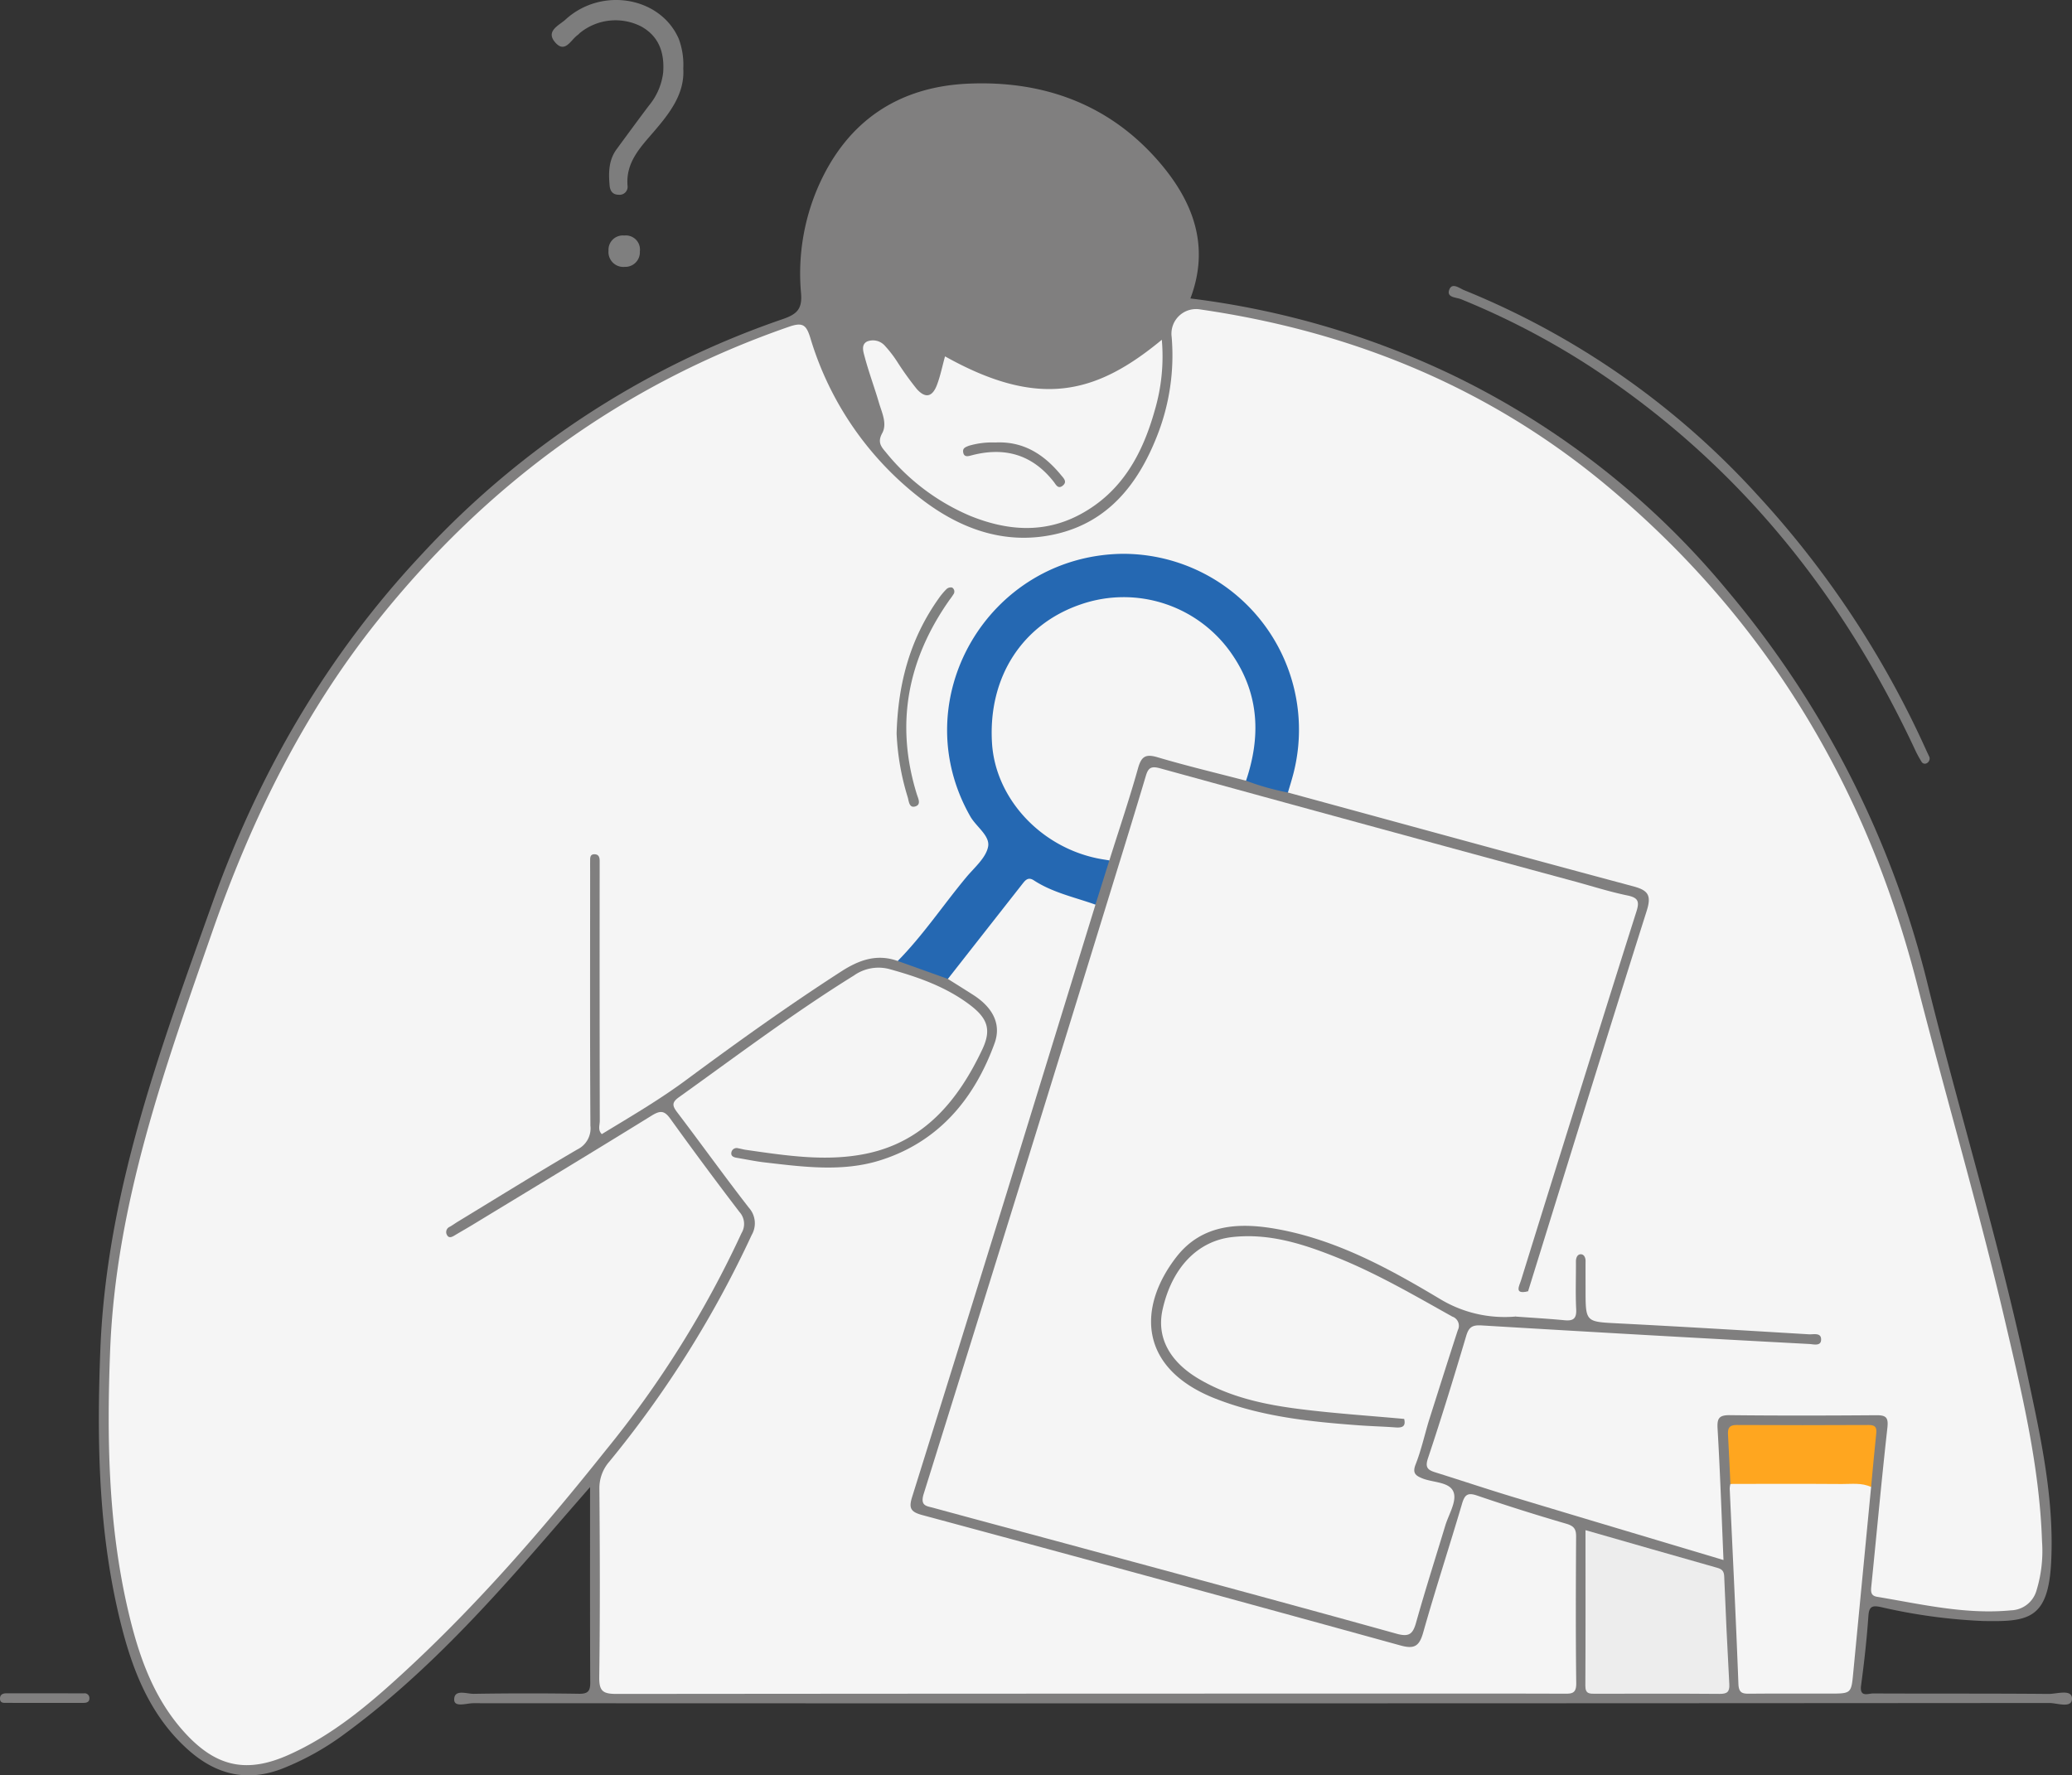 <svg id="Group_561" data-name="Group 561" xmlns="http://www.w3.org/2000/svg" width="316.69" height="271.391" viewBox="0 0 316.69 271.391">
  <rect x="0" y="0" width="316.69" height="271.391" fill="#333333" stroke="none"/>
  <path id="Path_495" data-name="Path 495" d="M277.462,290.31a129.419,129.419,0,0,1,39.447,11.416,124.926,124.926,0,0,1,42.478,33.055A148.365,148.365,0,0,1,390.208,395.4c4.914,19.817,10.9,39.36,15.159,59.342,2.009,9.428,4.132,18.87,3.663,28.606-.428,8.913-3.492,9.267-10.409,9.138a85.122,85.122,0,0,1-15.627-2.133c-1.22-.253-1.8-.172-1.9,1.322-.252,3.556-.64,7.108-1.122,10.641-.261,1.913,1.081,1.241,1.836,1.244,8.941.043,17.881-.009,26.821.073,1.255.011,3.57-.787,3.581.707.012,1.56-2.268.678-3.466.679q-120.453.092-240.905.032c-1,0-2.9.688-2.9-.547-.006-1.657,1.924-.869,2.976-.887q8.044-.132,16.092-.009c1.4.021,1.735-.418,1.728-1.769-.056-9.747-.03-19.5-.03-29.831-1.942,2.234-3.589,4.121-5.226,6.015-9.936,11.5-20.071,22.792-32.428,31.823a41.52,41.52,0,0,1-9.311,5.177c-5.4,2.124-10.141.978-14.39-2.785-5.642-5-8.376-11.644-10.187-18.67-3.62-14.035-3.874-28.346-3.3-42.749.956-23.909,9.213-45.918,17.107-68.064,7.1-19.93,17.485-37.834,31.986-53.309a134.539,134.539,0,0,1,55.177-35.971c2.17-.745,3.024-1.532,2.821-3.942a33.257,33.257,0,0,1,2.557-16.161c4.352-10.06,12.219-15.435,23.036-15.9,11.492-.494,21.614,3.164,29.25,12.1C277.89,275.541,280.481,282.322,277.462,290.31Z" transform="translate(-95.518 -244.686)" fill="#807f7f"/>
  <path id="Path_496" data-name="Path 496" d="M413.274,363.848a.8.8,0,0,1-.391.931.589.589,0,0,1-.834-.246,17.337,17.337,0,0,1-1.031-1.927c-11.176-23.887-27.159-43.719-49.332-58.288a117.7,117.7,0,0,0-20.014-10.464c-.707-.29-2.245-.229-1.786-1.447.437-1.158,1.548-.222,2.288.077a123.05,123.05,0,0,1,44.724,31.2,146.063,146.063,0,0,1,25.816,38.964C412.915,363.091,413.124,363.527,413.274,363.848Z" transform="translate(-118.376 -248.119)" fill="#7e7e7e"/>
  <path id="Path_497" data-name="Path 497" d="M207.621,253.763c.239,3.823-2.055,6.792-4.507,9.645-2.075,2.415-4.3,4.695-4.013,8.258a1.216,1.216,0,0,1-1.35,1.378c-.918,0-1.312-.581-1.386-1.384-.179-1.958-.167-3.9,1.074-5.584,1.632-2.221,3.26-4.445,4.918-6.646a9.674,9.674,0,0,0,2.19-5.068c.215-2.927-.573-5.489-3.341-7.033a8.627,8.627,0,0,0-9.36.963c-.125.1-.225.239-.356.33-1.068.737-1.945,2.921-3.489,1.084-1.439-1.711.679-2.577,1.6-3.423,5.52-5.067,14.53-3.495,17.326,2.919A11.4,11.4,0,0,1,207.621,253.763Z" transform="translate(-103.187 -243.275)" fill="#7d7d7d"/>
  <path id="Path_498" data-name="Path 498" d="M100.48,532.268c-1.86,0-3.721.009-5.581-.006-.455,0-1.04.083-1.054-.633-.013-.618.424-.826.961-.826q5.944-.005,11.89.007a.715.715,0,0,1,.813.693c.035.665-.436.766-.962.766Z" transform="translate(-93.845 -271.952)" fill="#807f7f"/>
  <path id="Path_499" data-name="Path 499" d="M197.158,285.588a2.182,2.182,0,0,1,2.4-2.319,2.157,2.157,0,0,1,2.388,2.435,2.226,2.226,0,0,1-2.29,2.354A2.272,2.272,0,0,1,197.158,285.588Z" transform="translate(-104.149 -247.264)" fill="#7f7f7f"/>
  <path id="Path_500" data-name="Path 500" d="M232.9,395.417c-3.2-1.144-5.924-.155-8.654,1.606-8.109,5.229-15.941,10.847-23.689,16.584-4.107,3.041-8.5,5.6-12.89,8.274-.642-.62-.309-1.381-.31-2.035q-.038-19.012-.019-38.024,0-.853,0-1.707c0-.529-.129-.995-.765-1.015-.712-.022-.687.522-.692,1.011-.006.568,0,1.137,0,1.706,0,12.919-.036,25.837.041,38.754a3.581,3.581,0,0,1-1.993,3.651c-6.145,3.588-12.19,7.346-18.272,11.044-.416.253-.808.546-1.232.781a.876.876,0,0,0-.436,1.229c.306.6.792.321,1.226.062.9-.54,1.82-1.058,2.72-1.605,9.127-5.547,18.272-11.063,27.354-16.683,1.3-.8,1.932-.795,2.843.471q5.184,7.206,10.575,14.263a2.713,2.713,0,0,1,.316,3.225,156.263,156.263,0,0,1-20.8,33.261c-9.567,12.009-19.613,23.6-30.939,34.011-5.317,4.888-10.843,9.541-17.534,12.514-6.325,2.81-10.964,1.846-15.705-3.285-5-5.415-7.257-12.16-8.858-19.137-2.98-12.991-3.184-26.162-2.669-39.426.869-22.422,8.345-43.154,15.609-63.991,5.98-17.151,13.853-33.257,25.232-47.514,16.717-20.95,37.513-36.188,62.944-44.991,2.085-.722,2.616-.25,3.214,1.647a48.615,48.615,0,0,0,17.457,25.052c5.933,4.422,12.669,6.706,20.1,5,8-1.839,12.546-7.641,15.414-14.881a33.483,33.483,0,0,0,2.278-15.23,3.764,3.764,0,0,1,4.42-4.217c23.144,3.362,44.1,11.925,62.112,26.953,24.151,20.143,39.634,45.81,47.4,76.186,4.394,17.192,9.408,34.224,13.445,51.508,2.593,11.1,5.273,22.2,5.65,33.68a20.516,20.516,0,0,1-.83,7.44,4.176,4.176,0,0,1-3.9,3.09c-6.964.674-13.7-.94-20.48-2.069-.963-.16-.968-.781-.885-1.59.823-8.069,1.554-16.147,2.455-24.207.175-1.566-.135-1.972-1.674-1.96-7.476.058-14.953.074-22.429-.009-1.728-.019-1.934.585-1.842,2.144.384,6.547.606,13.1.9,20-10.882-3.259-21.467-6.408-32.037-9.6-4.01-1.213-7.984-2.544-11.983-3.795-1.136-.356-1.638-.7-1.151-2.156,2.067-6.19,3.98-12.434,5.84-18.69.4-1.357.925-1.709,2.363-1.622q25.028,1.507,50.066,2.838c.655.036,1.762.37,1.819-.6.072-1.206-1.145-.838-1.854-.88-9.717-.582-19.435-1.174-29.158-1.669-4.981-.254-4.985-.168-4.986-5.137,0-1.463-.013-2.925,0-4.388.006-.566-.262-1.06-.755-1.043s-.72.534-.717,1.094c.016,2.438-.085,4.879.038,7.311.073,1.445-.452,1.81-1.782,1.683-2.5-.239-5.008-.381-7.513-.564-.654-2.431-.312-3.111,1.941-3.858,6.024-19.393,12-38.8,18.132-58.158.759-2.4.213-3.143-2.062-3.753-17.61-4.719-35.191-9.546-52.782-14.34-.549-1.151,0-2.231.246-3.318a26.279,26.279,0,0,0-4.909-22.753c-8.438-11.019-25.954-13.012-36.655-4.173-11.26,9.3-13.324,23.813-5.034,35.945,1.256,1.839,1.268,3.385-.13,5.058-3.7,4.422-7.132,9.055-10.815,13.488C234.613,394.649,234.059,395.507,232.9,395.417Z" transform="translate(-95.684 -248.511)" fill="#f5f5f5"/>
  <path id="Path_501" data-name="Path 501" d="M343.022,453.67c-1.476.87-1.855,2.289-1.941,3.858a19.063,19.063,0,0,1-11.545-2.7c-7.753-4.639-15.724-9-24.775-10.656-5.8-1.062-11.551-.838-15.506,4.266-5.878,7.587-5.9,17,6.043,21.661,7.007,2.733,14.418,3.509,21.85,4.054,1.858.136,3.723.183,5.58.32.984.072,1.652-.076,1.356-1.293a4.193,4.193,0,0,1,3.707.492c-.637,2.162-1.138,4.376-1.96,6.465-.528,1.341.026,1.727,1.052,2.135,1.674.667,4.246.5,4.779,2.18.445,1.4-.787,3.347-1.3,5.044-1.492,4.935-3.065,9.848-4.457,14.811-.5,1.768-1.069,2.239-3,1.7-15.939-4.432-31.916-8.729-47.884-13.057-7.633-2.069-15.276-4.1-22.905-6.185-1.011-.276-2.054-.262-1.467-2.144q14.58-46.647,28.95-93.36c1.691-5.471,3.377-10.943,5.014-16.429.366-1.229.849-1.476,2.157-1.115q31.74,8.729,63.513,17.335c2.643.72,5.263,1.557,7.942,2.108,1.647.339,1.836.943,1.359,2.442-3.832,12.067-7.593,24.157-11.368,36.242q-3.136,10.037-6.251,20.079C341.648,452.93,340.875,454.17,343.022,453.67Z" transform="translate(-109.466 -256.269)" fill="#f5f5f5"/>
  <path id="Path_502" data-name="Path 502" d="M271.428,396.4q-6.8,22.072-13.593,44.144-7.176,23.212-14.428,46.4c-.543,1.727-.237,2.3,1.572,2.785q36.565,9.856,73.072,19.927c2.137.59,2.878.1,3.468-1.985,1.867-6.6,4-13.121,5.941-19.7.407-1.381.873-1.719,2.307-1.228q6.743,2.3,13.589,4.294c1.188.344,1.54.8,1.533,1.97-.042,7.474-.073,14.949.02,22.423.02,1.6-.7,1.607-1.884,1.6-9.265-.034-18.528-.019-27.793-.019q-58.51,0-117.021.053c-2.132,0-2.657-.474-2.627-2.619.133-9.584.1-19.173.021-28.759a6.128,6.128,0,0,1,1.532-4.148A161.972,161.972,0,0,0,218.885,446.9a3.556,3.556,0,0,0-.445-4.175c-3.727-4.8-7.274-9.746-10.954-14.588-.752-.988-.829-1.5.283-2.295,8.83-6.319,17.5-12.866,26.738-18.6a6.5,6.5,0,0,1,5.5-.962c4.307,1.2,8.48,2.659,12.106,5.362,2.8,2.09,3.47,3.822,2.011,6.908-3.665,7.751-8.85,14.088-17.724,15.926-6.1,1.265-12.285.293-18.4-.583-.4-.057-.79-.176-1.189-.242a.811.811,0,0,0-1.044.727c-.053.484.378.654.8.725,1.438.24,2.868.543,4.314.711,5.9.687,11.9,1.486,17.642-.321,8.888-2.8,14.377-9.349,17.48-17.883,1.143-3.146-.527-5.647-3.249-7.394-1.288-.826-2.589-1.633-3.885-2.449-.408-1.153.5-1.815,1.07-2.5,3.21-3.848,6.212-7.861,9.356-11.76,1.174-1.456,2.28-1.837,3.932-.921a24.649,24.649,0,0,0,6.5,2.619C270.42,395.366,271.164,395.577,271.428,396.4Z" transform="translate(-103.992 -258.118)" fill="#f5f5f5"/>
  <path id="Path_503" data-name="Path 503" d="M301,372.644c-4.509-1.178-9.049-2.256-13.515-3.58-1.873-.555-2.491-.1-3,1.727-1.32,4.716-2.9,9.363-4.368,14.037-.506.579-1.149.467-1.8.374-8.914-1.263-16.366-10.114-16.856-19.141a21.36,21.36,0,0,1,17.913-22.028c10.278-1.729,22.163,6.914,23.445,17.274a23.752,23.752,0,0,1-.505,9.144C302.09,371.293,301.995,372.246,301,372.644Z" transform="translate(-110.559 -253.302)" fill="#f5f5f5"/>
  <path id="Path_504" data-name="Path 504" d="M299.491,372c2.246-6.652,2.038-13.072-1.961-19.06a20.058,20.058,0,0,0-23.305-7.892c-8.989,3.067-14.185,11.2-13.557,21.222.523,8.336,7.267,15.737,16.031,17.583.63.132,1.269.221,1.9.33l-2.123,6.76c-3.18-1.135-6.536-1.831-9.418-3.714-.885-.579-1.322.008-1.776.587Q259.6,395.053,253.92,402.3l-7.664-2.744c3.881-3.937,6.941-8.544,10.459-12.777,1.239-1.491,3-2.952,3.35-4.666.347-1.686-1.8-3.053-2.715-4.655-10.149-17.827,2.7-39.812,23.184-40.143a26.887,26.887,0,0,1,25.98,34.4c-.194.7-.414,1.395-.622,2.09A39.312,39.312,0,0,1,299.491,372Z" transform="translate(-109.046 -252.654)" fill="#2568b2"/>
  <path id="Path_505" data-name="Path 505" d="M331.829,481.61c-1.247-.08-2.554.292-3.707-.492-5.239-.48-10.494-.826-15.712-1.475-5.461-.679-10.85-1.789-15.682-4.648-4.536-2.684-6.459-6.408-5.535-10.579,1.427-6.441,5.375-10.5,10.623-11.093,5.67-.637,10.881,1.051,15.995,3.1,6.161,2.469,11.883,5.819,17.663,9.05a1.481,1.481,0,0,1,.843,2.087C334.794,472.237,333.32,476.926,331.829,481.61Z" transform="translate(-113.505 -264.211)" fill="#f5f5f5"/>
  <path id="Path_506" data-name="Path 506" d="M252.9,303.505c14.435,8.083,23.143,5.728,33.133-2.536a29.17,29.17,0,0,1-1.088,10.82c-1.869,6.649-5.017,12.448-11.378,15.867-5.554,2.984-11.247,2.5-16.858.216a33.24,33.24,0,0,1-12.863-9.717c-.721-.854-1.3-1.53-.551-2.9.8-1.467-.057-3.164-.507-4.7-.679-2.317-1.531-4.587-2.153-6.918-.2-.763-.634-1.918.371-2.413a2.431,2.431,0,0,1,2.7.662,17.88,17.88,0,0,1,1.912,2.487,47.33,47.33,0,0,0,2.97,4.13c1.308,1.454,2.362,1.224,3.066-.6C252.189,306.5,252.483,304.993,252.9,303.505Z" transform="translate(-108.458 -249.029)" fill="#f5f5f5"/>
  <path id="Path_507" data-name="Path 507" d="M409.118,495.614q-1.363,14.14-2.719,28.282c-.312,3.3-.283,3.3-3.63,3.3-4.057,0-8.113-.021-12.169.018-1.1.011-1.708-.059-1.763-1.5-.378-9.955-.877-19.9-1.33-29.857a3.688,3.688,0,0,1,.107-.718,20.213,20.213,0,0,1,6.458-.895c3.807,0,7.621-.149,11.42.09C406.747,494.416,408.343,493.988,409.118,495.614Z" transform="translate(-123.133 -268.301)" fill="#f5f5f5"/>
  <path id="Path_508" data-name="Path 508" d="M363.02,503.1c6.829,1.957,13.467,3.869,20.115,5.749.719.2,1.051.483,1.085,1.3q.331,8.251.781,16.5c.066,1.2-.354,1.489-1.5,1.479-6.33-.052-12.66-.032-18.988-.019-.872,0-1.522.03-1.514-1.217C363.044,519.025,363.02,511.163,363.02,503.1Z" transform="translate(-120.689 -269.189)" fill="#ededed"/>
  <path id="Path_509" data-name="Path 509" d="M409.088,494.72c-1.438-.678-2.982-.443-4.478-.454-5.675-.043-11.351-.015-17.026-.016-.119-2.51-.22-5.02-.365-7.526-.058-.974.175-1.487,1.3-1.481q10.109.053,20.217,0c1,0,1.24.374,1.137,1.306C409.58,489.271,409.347,492,409.088,494.72Z" transform="translate(-123.104 -267.408)" fill="#ffa61f"/>
  <path id="Path_510" data-name="Path 510" d="M246.067,365.365c.221-7.859,2.147-14.6,6.394-20.606a10.516,10.516,0,0,1,1.238-1.489.968.968,0,0,1,.852-.23.718.718,0,0,1,.185,1.059,9.346,9.346,0,0,1-.556.791c-6.421,9.1-8.351,18.96-5.036,29.708.206.668.71,1.575-.165,1.882-1.021.358-1.029-.806-1.223-1.415A38.592,38.592,0,0,1,246.067,365.365Z" transform="translate(-109.027 -253.222)" fill="#7f807f"/>
  <path id="Path_511" data-name="Path 511" d="M262.3,318.41c4.281-.214,7.438,1.828,10.028,4.988.385.47,1.012,1.028.221,1.635-.7.54-1.028-.215-1.324-.594-3.276-4.185-7.489-5.389-12.55-4.072-.48.124-1.2.393-1.315-.515-.073-.594.363-.737.863-.939A12.659,12.659,0,0,1,262.3,318.41Z" transform="translate(-110.152 -250.767)" fill="#807f7f"/>
</svg>
